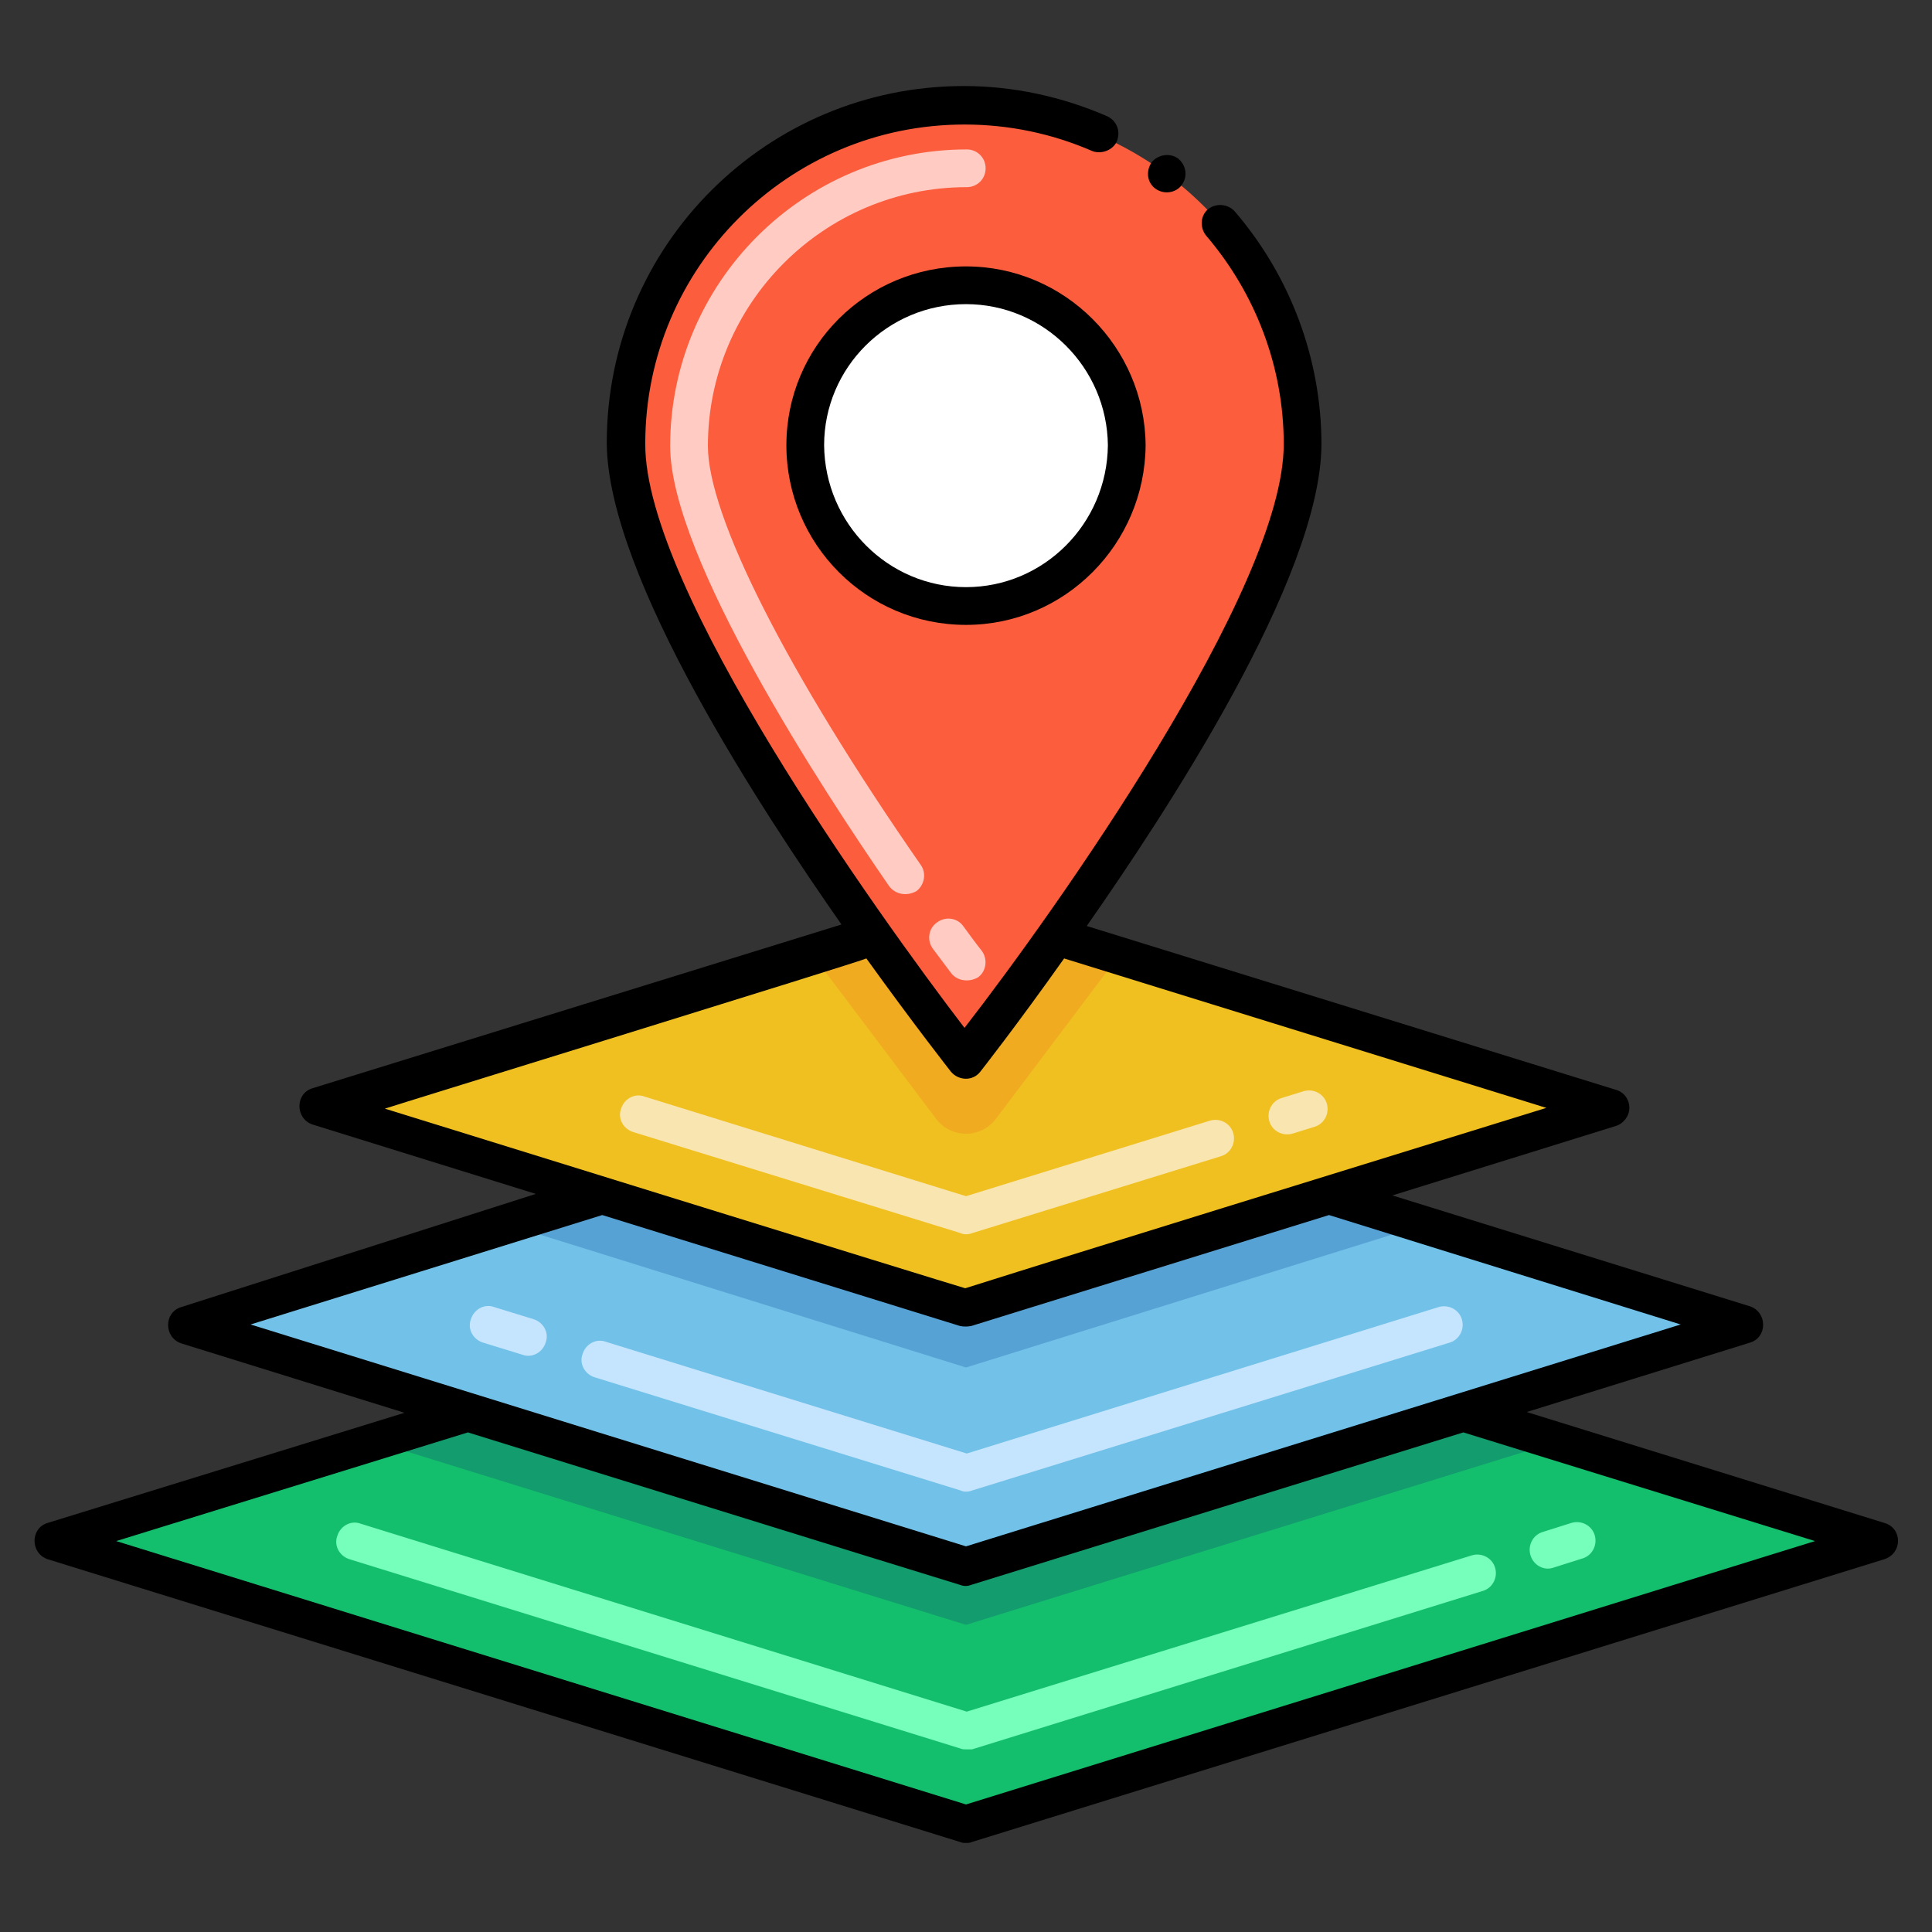 <?xml version="1.0" encoding="utf-8"?>
<!-- Generator: Adobe Illustrator 22.1.0, SVG Export Plug-In . SVG Version: 6.00 Build 0)  -->
<svg version="1.1" id="Layer_1" xmlns="http://www.w3.org/2000/svg" xmlns:xlink="http://www.w3.org/1999/xlink" x="0px" y="0px"
	 viewBox="0 0 256 256" style="enable-background:new 0 0 256 256;" xml:space="preserve">
<rect x="0" y="0" width="256" height="256" fill="#333333" stroke="none"/>
<style type="text/css">
	.st0{fill:#13BF6D;}
	.st1{fill:#76FFBA;}
	.st2{fill:#139C6D;}
	.st3{fill:#72C1E8;}
	.st4{fill:#C5E5FF;}
	.st5{fill:#57A2D4;}
	.st6{fill:#F0C020;}
	.st7{fill:#F0AB20;}
	.st8{fill:#F9E5AF;}
	.st9{fill:#FC5D3D;}
	.st10{fill:#FFCBC2;}
	.st11{fill:#FFFFFF;}
	.st12{fill:#F2E1D6;}
	.st13{fill:#AFAFAF;}
	.st14{fill:#EFEFEF;}
</style>
<g>
	<polygon class="st0" points="249,204.2 128,241.7 7,204.2 49.6,191 62.1,187.1 128,207.5 193.9,187.1 206.4,191 	"/>
	<path class="st1" d="M128,231.8c-0.2,0-0.5,0-0.7-0.1l-81-25.1c-1.3-0.4-2.1-1.8-1.6-3.1c0.4-1.3,1.8-2.1,3.1-1.6l80.3,24.9
		l66.9-20.7c1.3-0.4,2.7,0.3,3.1,1.6c0.4,1.3-0.3,2.7-1.6,3.1l-67.7,21C128.5,231.8,128.2,231.8,128,231.8z M202.8,206.1
		c-0.4-1.3,0.3-2.7,1.6-3.1l3.8-1.2c1.3-0.4,2.7,0.3,3.1,1.6c0.4,1.3-0.3,2.7-1.6,3.1l-3.8,1.2C204.6,208.2,203.2,207.4,202.8,206.1
		z"/>
	<polygon class="st2" points="206.4,191 128,215.3 49.6,191 62.1,187.1 128,207.5 193.9,187.1 	"/>
	<polygon class="st3" points="231.2,175.6 193.9,187.1 128,207.6 62.1,187.1 24.8,175.6 67.4,162.4 79.9,158.5 79.9,158.5 
		128,173.4 128,173.4 176.1,158.5 188.6,162.4 	"/>
	<path class="st4" d="M127.3,197.5l-48.5-15c-1.3-0.4-2.1-1.8-1.6-3.1c0.4-1.3,1.8-2.1,3.1-1.6l47.8,14.8l62.5-19.4
		c1.3-0.4,2.7,0.3,3.1,1.6c0.4,1.3-0.3,2.7-1.6,3.1l-63.3,19.6C128.3,197.7,127.7,197.7,127.3,197.5z M69.2,179.5l-5.2-1.6
		c-1.3-0.4-2.1-1.8-1.6-3.1c0.4-1.3,1.8-2.1,3.1-1.6l5.2,1.6c1.3,0.4,2.1,1.8,1.6,3.1C71.9,179.2,70.5,180,69.2,179.5z"/>
	<polygon class="st5" points="188.6,162.3 128,181.2 67.4,162.3 79.9,158.5 128,173.4 176.1,158.5 	"/>
	<path class="st6" d="M148.2,126.7l-8.1-2.5c-6.9,9.7-12.1,16.4-12.1,16.4s-5.2-6.6-12.1-16.4l-8.1,2.5l-65.3,20.2l37.3,11.6h0
		l48.1,14.9l0,0l48.2-14.9l37.3-11.6L148.2,126.7z"/>
	<path class="st7" d="M148.2,126.7L132,148.2c-2,2.7-6,2.7-8,0l-16.2-21.5l8.1-2.5c6.9,9.7,12.1,16.4,12.1,16.4s5.2-6.6,12.1-16.4
		L148.2,126.7z"/>
	<path class="st8" d="M127.3,163.4L83.9,150c-1.3-0.4-2.1-1.8-1.6-3.1c0.4-1.3,1.8-2.1,3.1-1.6l42.6,13.2l32.3-10
		c1.3-0.4,2.7,0.3,3.1,1.6c0.4,1.3-0.3,2.7-1.6,3.1l-33,10.2C128.3,163.6,127.7,163.6,127.3,163.4z M168.2,148.6
		c-0.4-1.3,0.3-2.7,1.6-3.1l2.9-0.9c1.3-0.4,2.7,0.3,3.1,1.6c0.4,1.3-0.3,2.7-1.6,3.1l-2.9,0.9C170,150.6,168.6,149.9,168.2,148.6z"
		/>
	<path class="st9" d="M128,14.3c-24.7,0-44.8,20-44.8,44.8c0,16.3,19.4,46.4,32.6,65.1c6.9,9.7,12.1,16.4,12.1,16.4
		s5.2-6.6,12.1-16.4c13.3-18.7,32.6-48.9,32.6-65.1C172.8,34.4,152.7,14.3,128,14.3z"/>
	<path class="st10" d="M126,128.9c-0.8-1.1-1.6-2.1-2.4-3.2c-0.8-1.1-0.6-2.7,0.6-3.5c1.1-0.8,2.7-0.6,3.5,0.6
		c0.8,1.1,1.6,2.2,2.4,3.2c0.8,1.1,0.6,2.7-0.5,3.5C128.4,130.2,126.8,130,126,128.9z M117.8,117.4c-8.7-12.6-29-43.6-29-58.3
		c0-21.6,17.6-39.3,39.3-39.3c1.4,0,2.5,1.1,2.5,2.5s-1.1,2.5-2.5,2.5c-18.9,0-34.3,15.4-34.3,34.3c0,9.3,10.5,30,28.2,55.5
		c0.8,1.1,0.5,2.7-0.6,3.5C120.1,118.8,118.6,118.5,117.8,117.4z"/>
	<circle class="st11" cx="128" cy="59.1" r="21.2"/>
	<path d="M128,35.3c-13.2,0-23.8,10.6-23.8,23.7c0,13.1,10.6,23.8,23.8,23.8c13.1,0,23.7-10.7,23.8-23.8
		C151.7,46,141.1,35.3,128,35.3z M128,77.8c-10.3,0-18.7-8.4-18.8-18.8c0-10.3,8.4-18.7,18.8-18.7c10.3,0,18.7,8.4,18.8,18.7
		C146.7,69.4,138.3,77.8,128,77.8z"/>
	<path d="M156.1,21c-1.1-0.8-2.7-0.5-3.5,0.5c-0.8,1.2-0.6,2.7,0.5,3.5c0,0,0,0,0,0c1.1,0.8,2.7,0.6,3.5-0.5
		C157.4,23.4,157.2,21.9,156.1,21C156.1,21,156.1,21,156.1,21z"/>
	<path d="M249.7,201.8l-47.4-14.7l29.6-9.2c2.3-0.7,2.3-4,0-4.8l-47.4-14.7l29.6-9.2c1-0.3,1.8-1.3,1.8-2.4s-0.7-2.1-1.8-2.4
		l-70.1-21.7c10.2-14.6,31-46,31.1-63.8c0-11.3-4.1-22.3-11.5-30.9c-0.9-1-2.5-1.1-3.5-0.3c-1.1,0.9-1.1,2.5-0.3,3.5
		c6.6,7.7,10.3,17.5,10.3,27.6c0.1,19.2-30.5,62.2-42.3,77.4c-11.7-15.3-42.4-58.2-42.3-77.4c0-23.3,18.9-42.3,42.3-42.3
		c5.9,0,11.6,1.2,16.9,3.5c1.2,0.5,2.8-0.1,3.3-1.3c0.5-1.3,0-2.7-1.3-3.3c-6-2.6-12.4-4-19-4c-26,0-47.3,21-47.3,47.3
		c0.1,17.8,20.9,49.2,31.1,63.8l-70.1,21.7c-2.3,0.7-2.3,4,0,4.8l29.6,9.2L24,173.2c-2.3,0.7-2.3,4,0,4.8l29.6,9.2L6.3,201.8
		c-2.3,0.7-2.3,4,0,4.8l121,37.5c0.2,0.1,0.5,0.1,0.7,0.1c0.3,0,0.5,0,0.7-0.1l121-37.5C252.1,205.8,252.1,202.5,249.7,201.8z
		 M51,146.9c0.5-0.2,63.4-19.6,63.8-19.9c6.4,8.9,11.2,15,11.2,15c1,1.2,2.9,1.3,3.9,0c0,0,4.8-6.1,11.1-15l63.9,19.8
		c-28.1,8.7-59.9,18.5-77,23.9C126.1,170.2,52.9,147.5,51,146.9z M33.2,175.5l46.6-14.5l47.4,14.7c0.5,0.1,1,0.1,1.5,0
		c0,0,47.4-14.7,47.4-14.7l46.6,14.5L128,204.9L33.2,175.5z M128,239.1L15.4,204.2l46.6-14.4c8.1,2.5,55.7,17.3,65.2,20.2
		c0.5,0.2,1,0.2,1.5,0l65.2-20.2l46.6,14.4L128,239.1z"/>
</g>
</svg>
